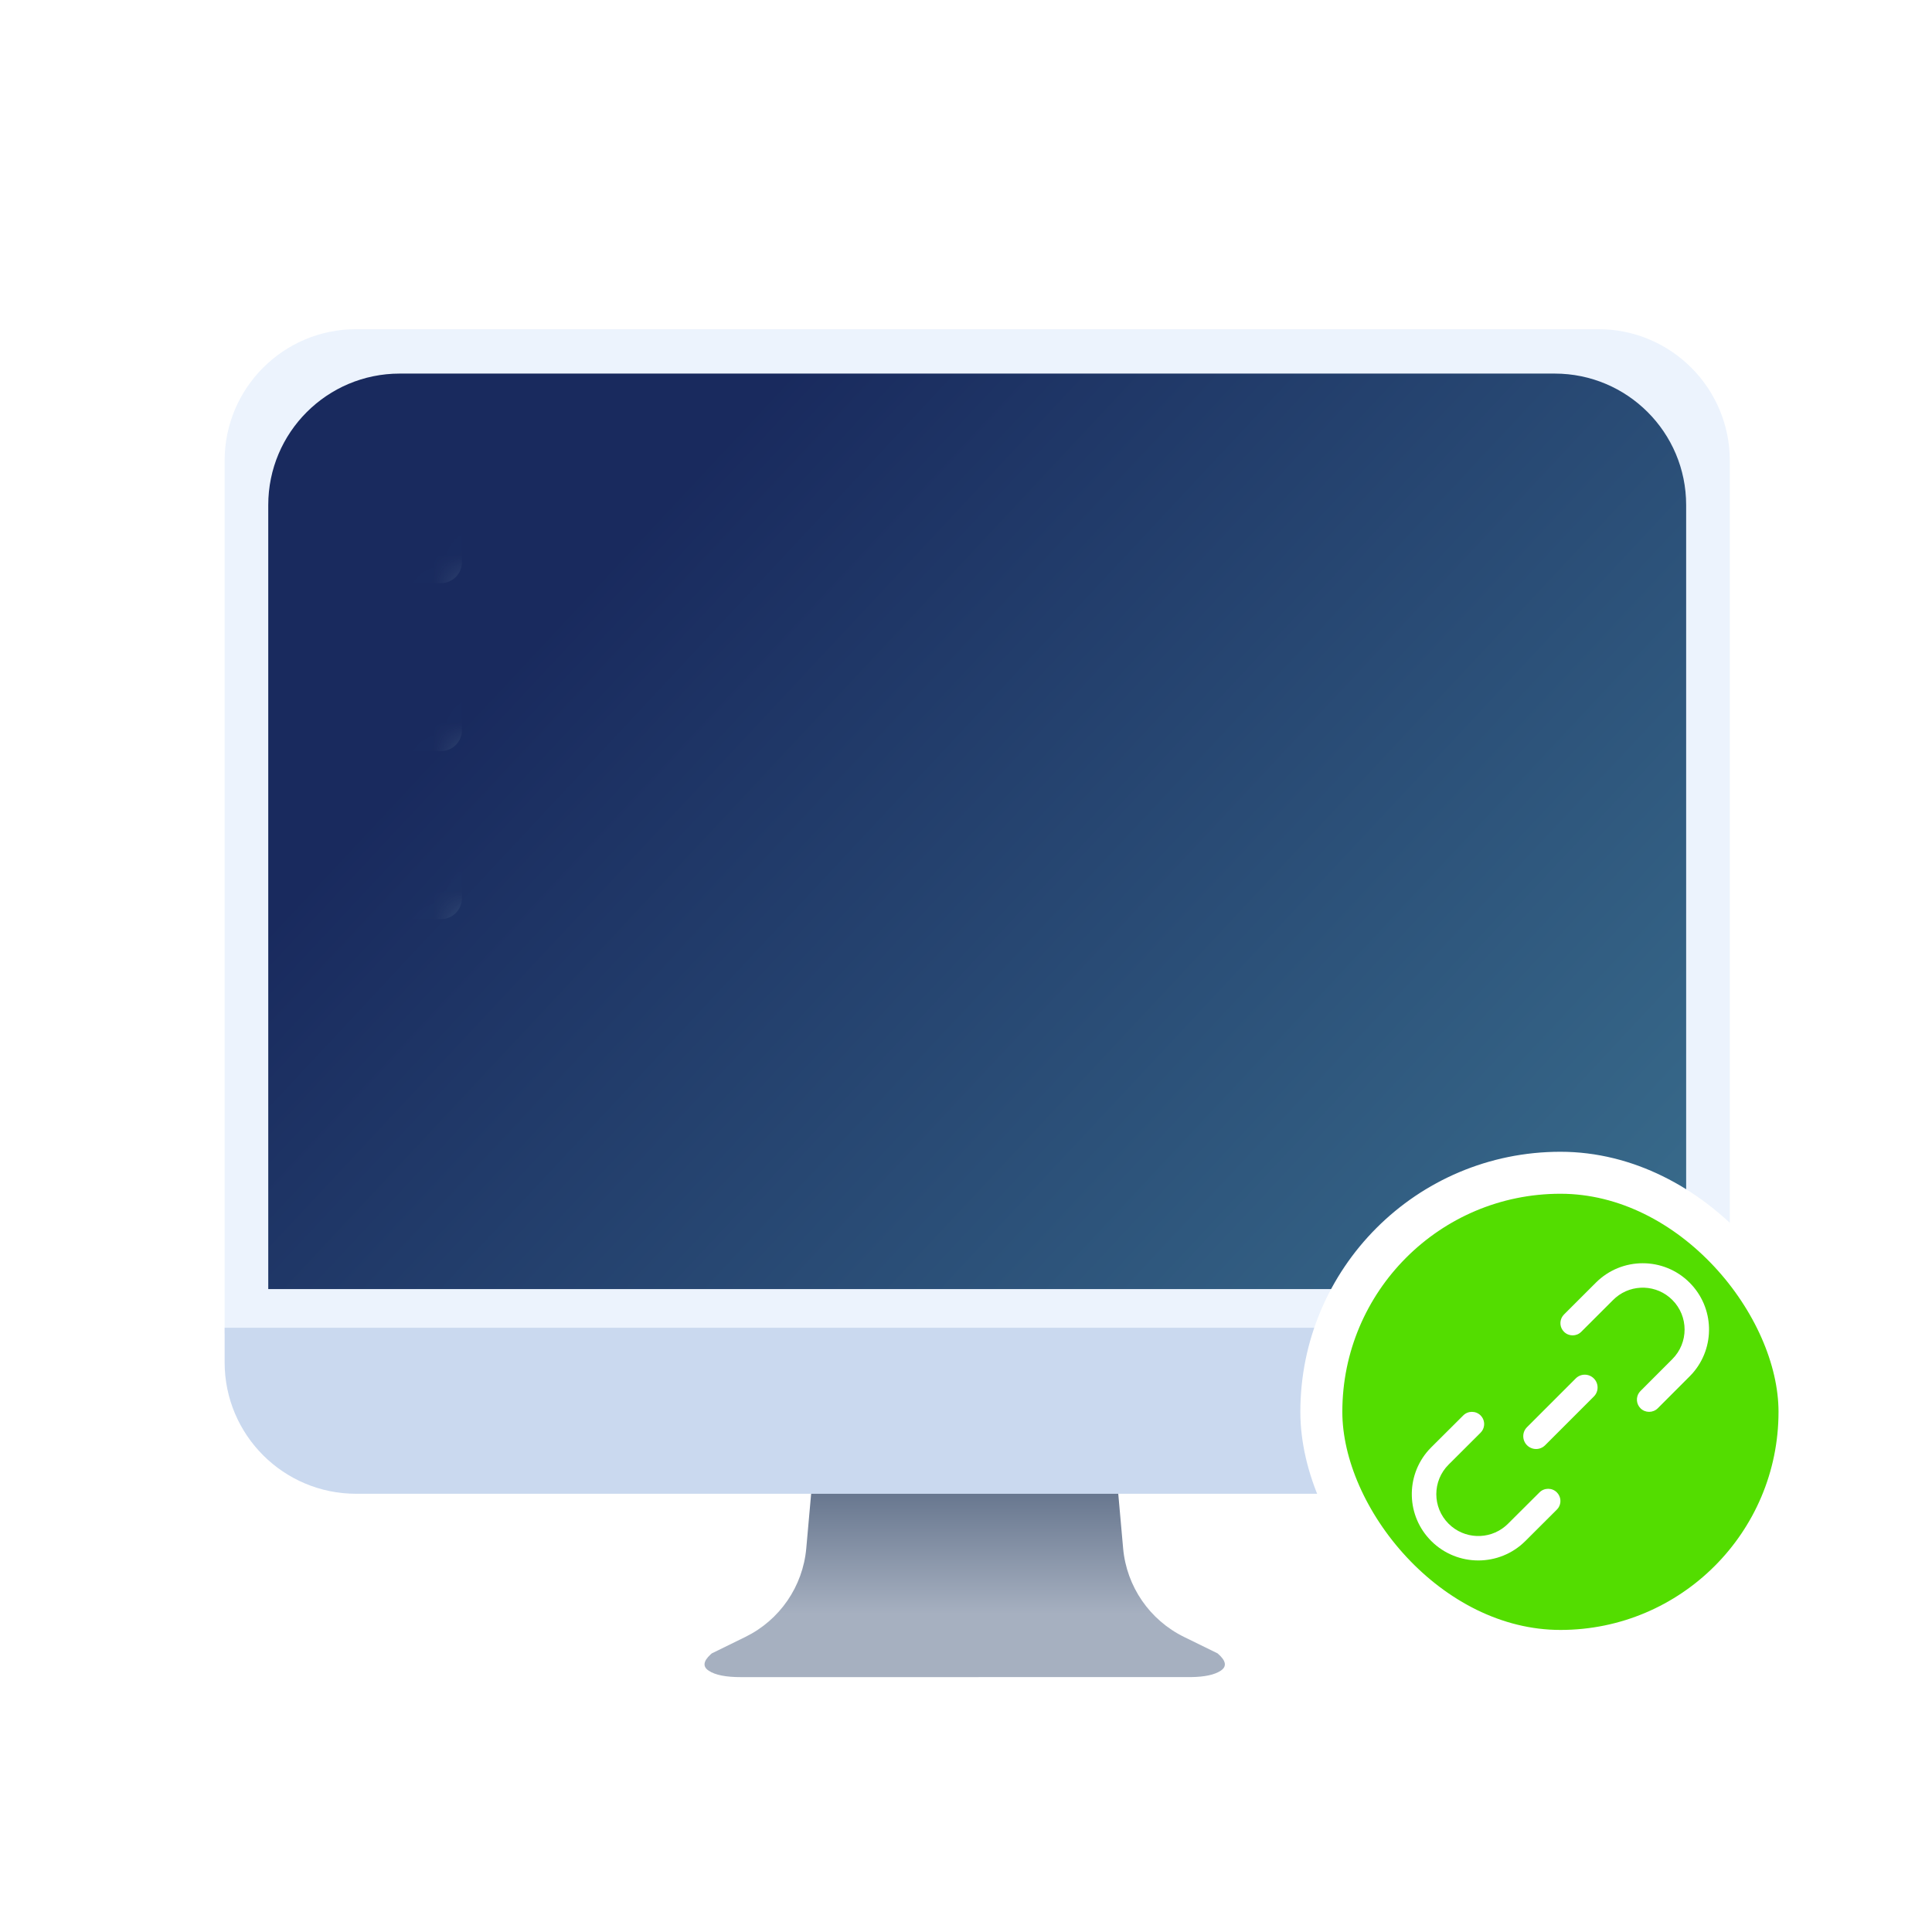 <?xml version="1.0" encoding="UTF-8"?>
<svg width="52px" height="52px" viewBox="0 0 52 52" version="1.1" xmlns="http://www.w3.org/2000/svg" xmlns:xlink="http://www.w3.org/1999/xlink">
    <title>电脑-已连接</title>
    <defs>
        <filter x="-11.6%" y="4.8%" width="123.3%" height="109.3%" filterUnits="objectBoundingBox" id="filter-1">
            <feOffset dx="0" dy="1" in="SourceAlpha" result="shadowOffsetOuter1"></feOffset>
            <feGaussianBlur stdDeviation="1.5" in="shadowOffsetOuter1" result="shadowBlurOuter1"></feGaussianBlur>
            <feColorMatrix values="0 0 0 0 0   0 0 0 0 0   0 0 0 0 0  0 0 0 0.15 0" type="matrix" in="shadowBlurOuter1" result="shadowMatrixOuter1"></feColorMatrix>
            <feMerge>
                <feMergeNode in="shadowMatrixOuter1"></feMergeNode>
                <feMergeNode in="SourceGraphic"></feMergeNode>
            </feMerge>
        </filter>
        <path d="M3.539,0 L36.973,0 C38.927,-8.03106475e-16 40.512,1.584 40.512,3.539 L40.512,27.03 L40.512,27.03 L0,27.03 L0,3.539 C-6.83434053e-16,1.584 1.584,1.69128489e-15 3.539,0 Z" id="path-2"></path>
        <linearGradient x1="18.604%" y1="29.155%" x2="120.533%" y2="91.504%" id="linearGradient-4">
            <stop stop-color="#192A5E" offset="0%"></stop>
            <stop stop-color="#3D7592" offset="100%"></stop>
        </linearGradient>
        <path d="M4.713,1.195 L35.799,1.195 C37.753,1.195 39.337,2.779 39.337,4.733 L39.337,25.836 L39.337,25.836 L1.174,25.836 L1.174,4.733 C1.174,2.779 2.759,1.195 4.713,1.195 Z" id="path-5"></path>
        <linearGradient x1="48.491%" y1="0%" x2="89.63%" y2="100%" id="linearGradient-7">
            <stop stop-color="#FFFFFF" stop-opacity="0.334" offset="0%"></stop>
            <stop stop-color="#FFFFFF" stop-opacity="0" offset="100%"></stop>
        </linearGradient>
        <linearGradient x1="50%" y1="0%" x2="50%" y2="65.436%" id="linearGradient-8">
            <stop stop-color="#68778F" offset="0%"></stop>
            <stop stop-color="#A6B0C0" offset="100%"></stop>
        </linearGradient>
    </defs>
    <g id="新" stroke="none" stroke-width="1" fill="none" fill-rule="evenodd">
        <g id="跨端协同-切图" transform="translate(-156, -900)">
            <g id="电脑-已连接" transform="translate(156, 900)">
                <rect id="矩形" x="0" y="0" width="52" height="52"></rect>
                <g id="电脑" filter="url(#filter-1)" transform="translate(6.046, 1.814)">
                    <g id="矩形-+-路径-4-蒙版" transform="translate(0, 6.046)">
                        <mask id="mask-3" fill="white">
                            <use xlink:href="#path-2"></use>
                        </mask>
                        <use id="蒙版" fill="#ECF3FD" xlink:href="#path-2"></use>
                        <mask id="mask-6" fill="white">
                            <use xlink:href="#path-5"></use>
                        </mask>
                        <use id="蒙版" fill="url(#linearGradient-4)" xlink:href="#path-5"></use>
                        <rect id="矩形" fill="#6E88A3" mask="url(#mask-6)" x="4.127" y="4.574" width="2.261" height="2.261" rx="0.565"></rect>
                        <rect id="矩形" fill="#6E88A3" mask="url(#mask-6)" x="4.127" y="9.096" width="2.261" height="2.261" rx="0.565"></rect>
                        <rect id="矩形" fill="#6E88A3" mask="url(#mask-6)" x="4.127" y="13.618" width="2.261" height="2.261" rx="0.565"></rect>
                        <polygon id="路径-4" fill="url(#linearGradient-7)" mask="url(#mask-6)" points="14.013 0 31.422 27.03 40.512 27.03 40.512 0"></polygon>
                    </g>
                    <path d="M0,32.923 L40.512,32.923 L40.512,33.853 C40.512,35.807 38.927,37.391 36.973,37.391 L3.539,37.391 C1.584,37.391 1.57161247e-15,35.807 0,33.853 L0,32.923 L0,32.923 Z" id="矩形" fill="#CAD9EF"></path>
                    <path d="M13.902,42.326 C13.498,42.327 13.208,42.271 13.032,42.155 C12.864,42.046 12.88,41.9 13.077,41.718 L13.112,41.687 L14.016,41.244 C14.942,40.79 15.563,39.886 15.655,38.859 L15.786,37.391 L15.786,37.391 L24.052,37.391 L24.183,38.859 C24.275,39.886 24.897,40.79 25.822,41.244 L26.726,41.687 L26.726,41.687 C26.956,41.884 26.983,42.04 26.807,42.155 C26.642,42.263 26.379,42.32 26.016,42.325 L13.902,42.326 Z" id="路径" fill="url(#linearGradient-8)"></path>
                    <g id="list_add_normal" transform="translate(28.953, 28.186)">
                        <rect id="Rectangle-9" stroke="#FFFFFF" stroke-width="1.13" fill="#53DD00" x="0.565" y="0.565" width="12.87" height="12.87" rx="6.435"></rect>
                        <g id="连接" transform="translate(3, 3)" fill="#FFFFFF" fill-rule="nonzero">
                            <path d="M1.851,4.096 C1.966,4.21 1.978,4.388 1.889,4.516 L1.851,4.561 L0.991,5.419 C0.549,5.859 0.549,6.572 0.991,7.012 C1.409,7.429 2.073,7.451 2.517,7.078 L2.589,7.012 L3.437,6.167 C3.566,6.039 3.775,6.039 3.903,6.167 C4.018,6.281 4.031,6.458 3.942,6.587 L3.903,6.632 L3.056,7.477 C2.357,8.174 1.223,8.174 0.524,7.477 C-0.149,6.806 -0.174,5.734 0.449,5.033 L0.524,4.954 L1.385,4.096 C1.513,3.968 1.722,3.968 1.851,4.096 Z M4.899,3.101 C5.034,3.236 5.034,3.454 4.899,3.588 L3.588,4.899 C3.454,5.034 3.236,5.034 3.101,4.899 C2.966,4.764 2.966,4.546 3.101,4.412 L4.412,3.101 C4.546,2.966 4.764,2.966 4.899,3.101 Z M7.477,0.523 C8.148,1.194 8.173,2.266 7.552,2.967 L7.477,3.046 L6.62,3.904 C6.491,4.032 6.283,4.032 6.155,3.904 C6.041,3.79 6.028,3.612 6.117,3.484 L6.155,3.439 L7.012,2.581 C7.452,2.141 7.452,1.428 7.012,0.988 C6.596,0.571 5.933,0.549 5.491,0.922 L5.419,0.988 L4.561,1.845 C4.433,1.974 4.225,1.974 4.096,1.845 C3.982,1.731 3.969,1.554 4.058,1.426 L4.096,1.38 L4.954,0.523 C5.651,-0.174 6.781,-0.174 7.477,0.523 Z" id="形状"></path>
                        </g>
                    </g>
                </g>
            </g>
        </g>
    </g>
</svg>
